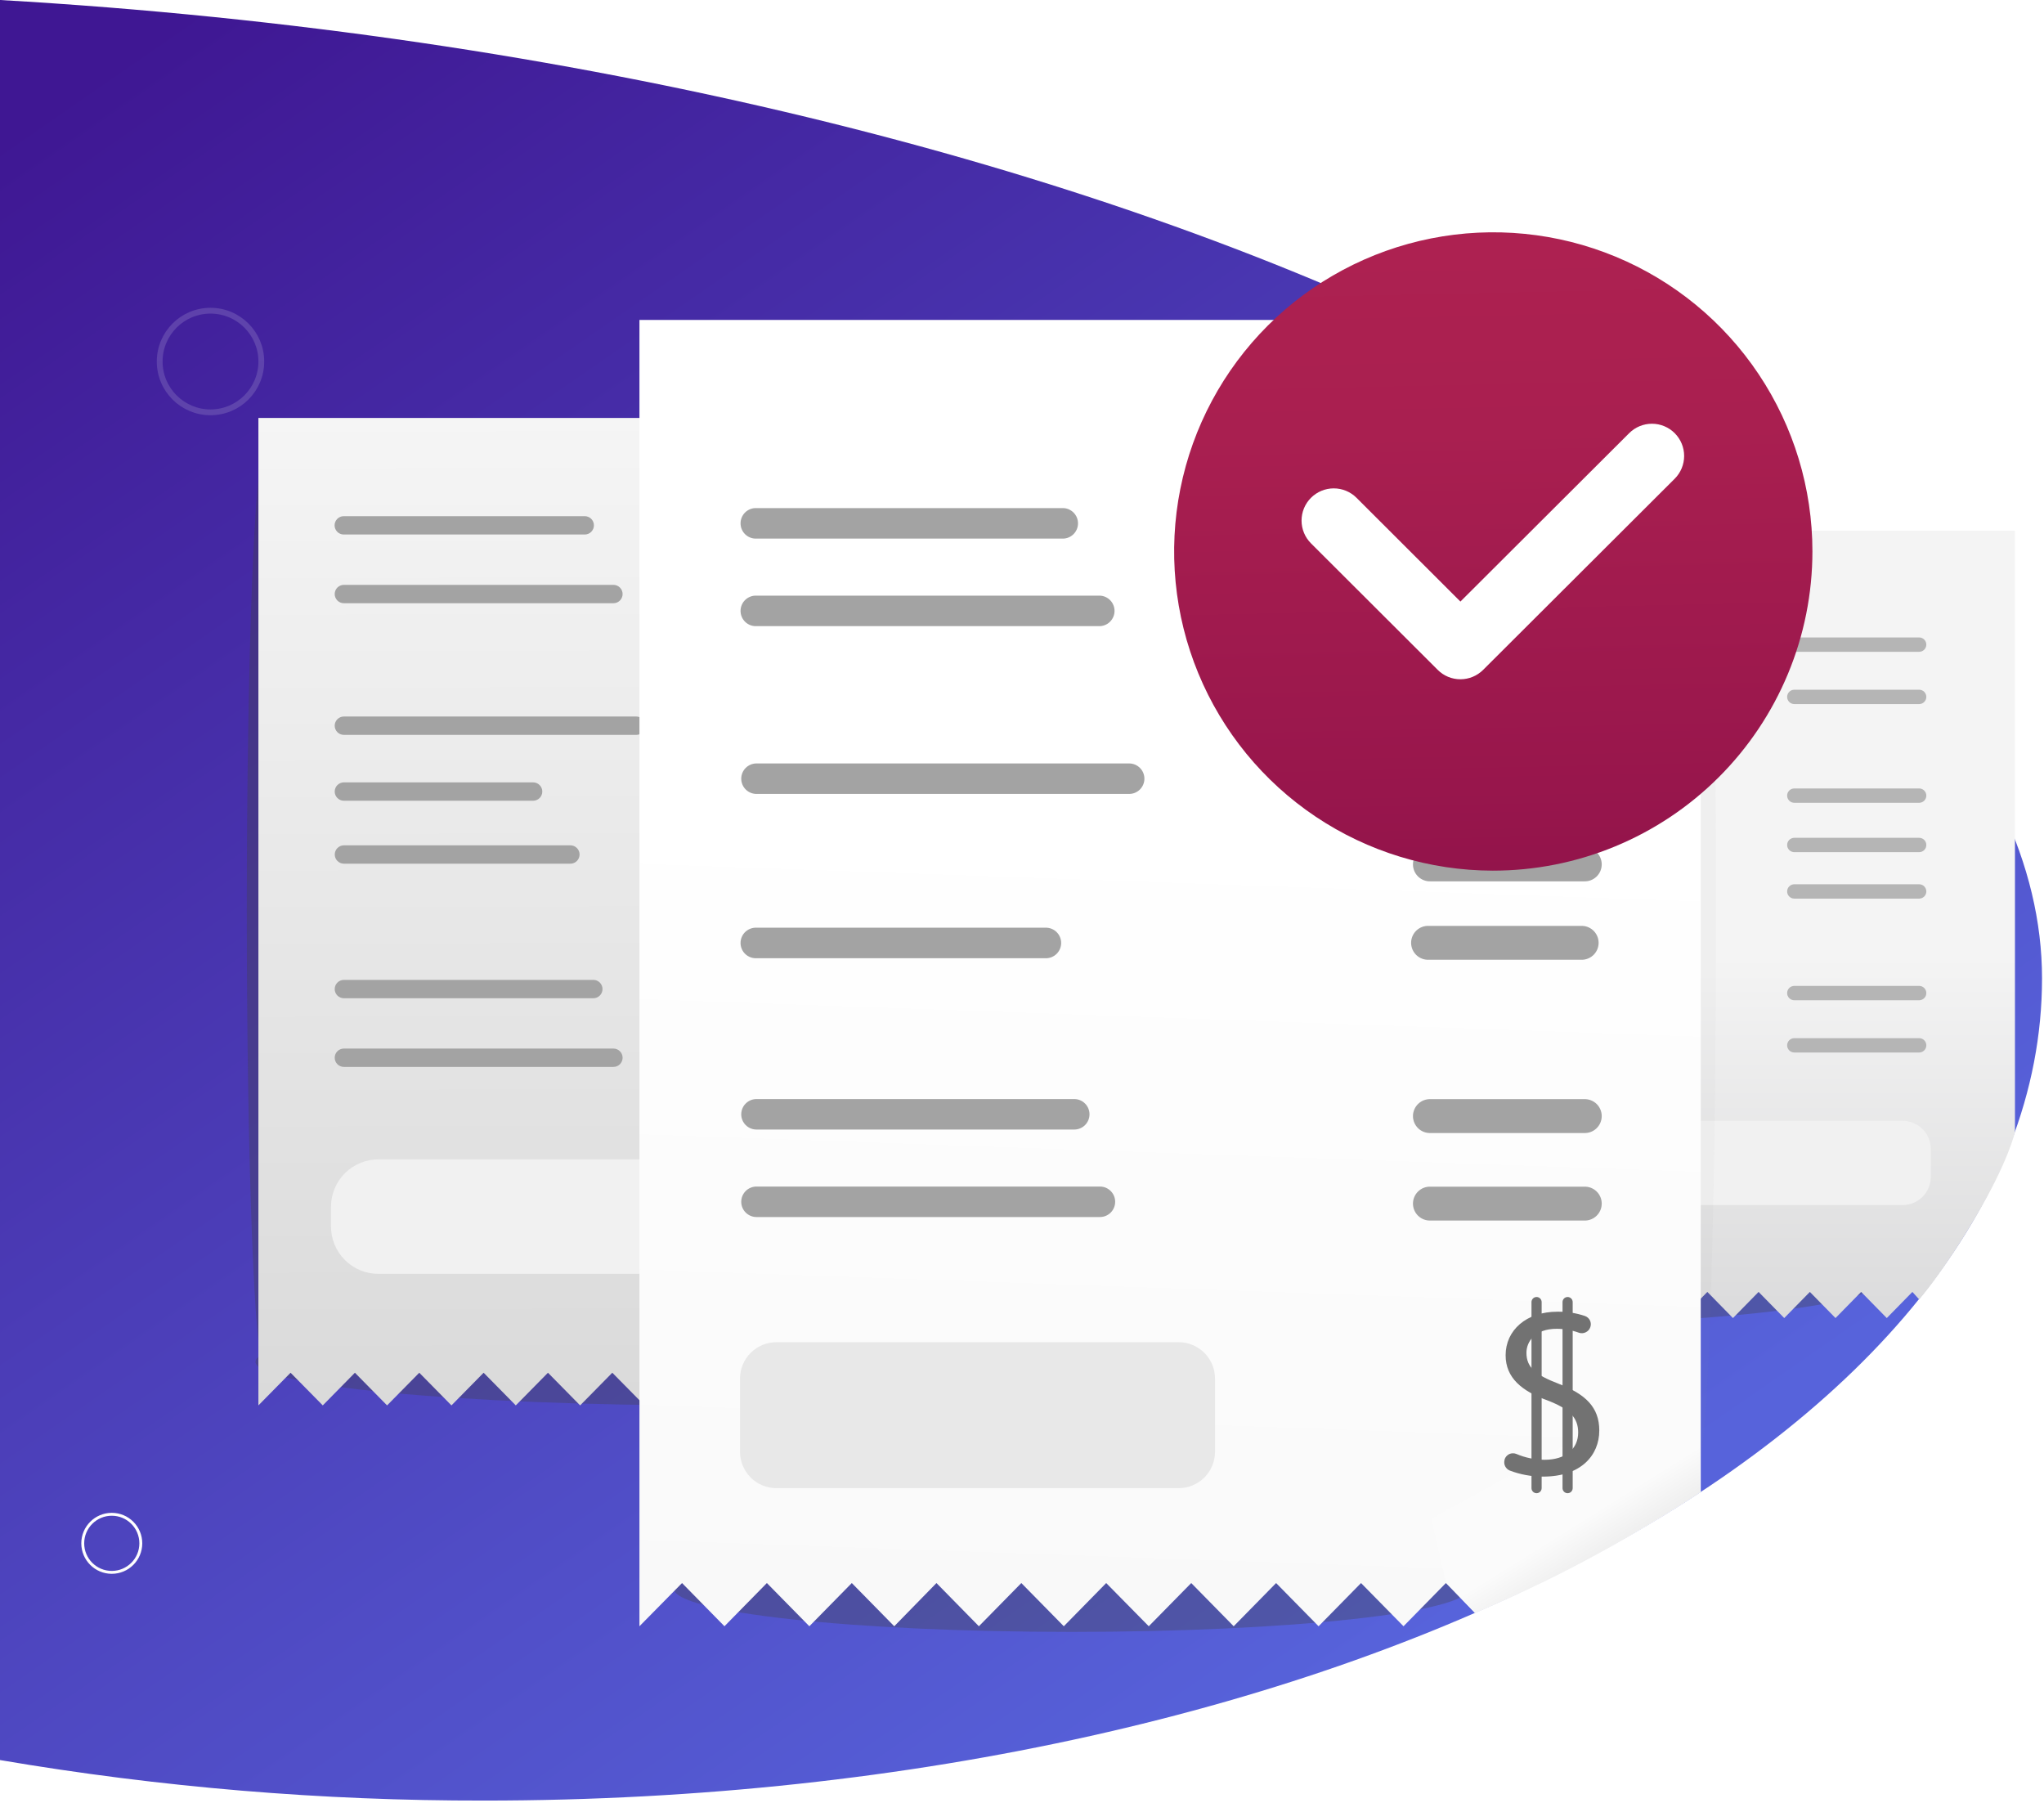 <svg width="704" height="621" viewBox="0 0 704 621" fill="none" xmlns="http://www.w3.org/2000/svg">
<path d="M166.8 620.09C463.12 620.09 703.32 493.31 703.32 336.92C703.32 180.53 398.5 23 0 0V606.14C55.103 615.52 110.905 620.187 166.8 620.09Z" fill="url(#paint0_linear)"/>
<g opacity="0.44">
<path opacity="0.44" d="M676 407C679.314 407 682 358.423 682 298.5C682 238.577 679.314 190 676 190C672.686 190 670 238.577 670 298.5C670 358.423 672.686 407 676 407Z" fill="#848484"/>
</g>
<g opacity="0.57">
<path opacity="0.57" d="M91 471C94.314 471 97 400.485 97 313.5C97 226.515 94.314 156 91 156C87.686 156 85 226.515 85 313.5C85 400.485 87.686 471 91 471Z" fill="#414141"/>
</g>
<g opacity="0.57">
<path opacity="0.57" d="M245.5 484C332.485 484 403 477.284 403 469C403 460.716 332.485 454 245.5 454C158.515 454 88 460.716 88 469C88 477.284 158.515 484 245.5 484Z" fill="#414141"/>
</g>
<g opacity="0.57">
<path opacity="0.57" d="M493 457C577.5 457 646 450.284 646 442C646 433.716 577.5 427 493 427C408.5 427 340 433.716 340 442C340 450.284 408.5 457 493 457Z" fill="#414141"/>
</g>
<g opacity="0.57">
<path opacity="0.57" d="M369 562C444.663 562 506 555.284 506 547C506 538.716 444.663 532 369 532C293.337 532 232 538.716 232 547C232 555.284 293.337 562 369 562Z" fill="#414141"/>
</g>
<g opacity="0.57">
<path opacity="0.57" d="M681 386C684.314 386 687 363.614 687 336C687 308.386 684.314 286 681 286C677.686 286 675 308.386 675 336C675 363.614 677.686 386 681 386Z" fill="#848484"/>
</g>
<path d="M89 143.93V484L100.08 472.75L111.17 484L122.24 472.75L133.32 484L144.41 472.75L155.49 484L166.57 472.75L177.65 484L188.73 472.75L199.81 484L210.89 472.75L222 484L233.08 472.75L244.13 484L255.22 472.75L266.3 484L277.38 472.75L288.47 484L299.56 472.75L310.64 484L321.72 472.75L332.81 484L343.89 472.75L355 484L366.09 472.75V143.93H89Z" fill="url(#paint1_linear)"/>
<path d="M201.4 184.08H118.4C117.562 184.08 116.758 183.747 116.166 183.154C115.573 182.562 115.24 181.758 115.24 180.92C115.24 180.082 115.573 179.278 116.166 178.686C116.758 178.093 117.562 177.76 118.4 177.76H201.4C201.815 177.76 202.226 177.842 202.609 178.001C202.993 178.159 203.341 178.392 203.634 178.686C203.928 178.979 204.161 179.327 204.319 179.711C204.478 180.094 204.56 180.505 204.56 180.92C204.56 181.335 204.478 181.746 204.319 182.129C204.161 182.513 203.928 182.861 203.634 183.154C203.341 183.448 202.993 183.681 202.609 183.839C202.226 183.998 201.815 184.08 201.4 184.08Z" fill="#A3A3A3"/>
<path d="M211.28 207.74H118.44C117.602 207.74 116.798 207.407 116.206 206.814C115.613 206.222 115.28 205.418 115.28 204.58C115.28 203.742 115.613 202.938 116.206 202.345C116.798 201.753 117.602 201.42 118.44 201.42H211.28C212.118 201.42 212.922 201.753 213.514 202.345C214.107 202.938 214.44 203.742 214.44 204.58C214.44 205.418 214.107 206.222 213.514 206.814C212.922 207.407 212.118 207.74 211.28 207.74Z" fill="#A3A3A3"/>
<path d="M219.17 253.08H118.44C117.602 253.08 116.798 252.747 116.206 252.154C115.613 251.562 115.28 250.758 115.28 249.92C115.28 249.082 115.613 248.278 116.206 247.686C116.798 247.093 117.602 246.76 118.44 246.76H219.17C220.008 246.76 220.812 247.093 221.404 247.686C221.997 248.278 222.33 249.082 222.33 249.92C222.33 250.758 221.997 251.562 221.404 252.154C220.812 252.747 220.008 253.08 219.17 253.08Z" fill="#A3A3A3"/>
<path d="M183.62 275.76H118.44C117.602 275.76 116.798 275.427 116.206 274.834C115.613 274.242 115.28 273.438 115.28 272.6C115.28 271.762 115.613 270.958 116.206 270.365C116.798 269.773 117.602 269.44 118.44 269.44H183.62C184.458 269.44 185.262 269.773 185.854 270.365C186.447 270.958 186.78 271.762 186.78 272.6C186.78 273.438 186.447 274.242 185.854 274.834C185.262 275.427 184.458 275.76 183.62 275.76Z" fill="#A3A3A3"/>
<path d="M196.46 297.44H118.46C117.622 297.44 116.818 297.107 116.226 296.515C115.633 295.922 115.3 295.118 115.3 294.28C115.3 293.442 115.633 292.638 116.226 292.046C116.818 291.453 117.622 291.12 118.46 291.12H196.46C196.875 291.12 197.286 291.202 197.669 291.361C198.053 291.519 198.401 291.752 198.695 292.046C198.988 292.339 199.221 292.687 199.38 293.071C199.538 293.454 199.62 293.865 199.62 294.28C199.62 294.695 199.538 295.106 199.38 295.489C199.221 295.873 198.988 296.221 198.695 296.515C198.401 296.808 198.053 297.041 197.669 297.2C197.286 297.358 196.875 297.44 196.46 297.44Z" fill="#A3A3A3"/>
<path d="M204.36 343.78H118.44C117.602 343.78 116.798 343.447 116.206 342.854C115.613 342.262 115.28 341.458 115.28 340.62C115.28 339.782 115.613 338.978 116.206 338.385C116.798 337.793 117.602 337.46 118.44 337.46H204.36C205.198 337.46 206.002 337.793 206.594 338.385C207.187 338.978 207.52 339.782 207.52 340.62C207.52 341.458 207.187 342.262 206.594 342.854C206.002 343.447 205.198 343.78 204.36 343.78Z" fill="#A3A3A3"/>
<path d="M211.28 367.43H118.44C117.602 367.43 116.798 367.097 116.206 366.504C115.613 365.912 115.28 365.108 115.28 364.27C115.28 363.432 115.613 362.628 116.206 362.035C116.798 361.443 117.602 361.11 118.44 361.11H211.28C212.118 361.11 212.922 361.443 213.514 362.035C214.107 362.628 214.44 363.432 214.44 364.27C214.44 365.108 214.107 365.912 213.514 366.504C212.922 367.097 212.118 367.43 211.28 367.43Z" fill="#A3A3A3"/>
<path d="M226 399.27H130.35C126.018 399.267 121.862 400.985 118.796 404.045C115.731 407.106 114.005 411.258 114 415.59V422.39C114.003 424.535 114.428 426.657 115.251 428.638C116.074 430.618 117.279 432.417 118.797 433.931C120.315 435.446 122.117 436.646 124.099 437.465C126.082 438.283 128.206 438.703 130.35 438.7H226C230.329 438.703 234.482 436.986 237.546 433.928C240.611 430.869 242.335 426.719 242.34 422.39V415.59C242.339 413.446 241.915 411.322 241.093 409.342C240.271 407.361 239.067 405.561 237.55 404.046C236.033 402.53 234.232 401.329 232.25 400.509C230.268 399.69 228.144 399.269 226 399.27Z" fill="#F1F1F1"/>
<g opacity="0.44">
<path opacity="0.44" d="M233 547C236.314 547 239 487.006 239 413C239 338.994 236.314 279 233 279C229.686 279 227 338.994 227 413C227 487.006 229.686 547 233 547Z" fill="#848484"/>
</g>
<path d="M473.32 453.89V182.8H694V389.8C694 389.8 692 399.53 680.5 419.03C669 438.53 661 447.5 661 447.5L658.67 444.92L649.85 453.92L641.02 444.92L632.19 453.92L623.36 444.92L614.53 453.92L605.7 444.92L596.87 453.92L588.05 444.92L579.22 453.92L570.4 444.92L561.57 453.92L552.75 444.92L543.92 453.92L535.09 444.92L526.27 453.92L517.44 444.92L508.62 453.92L499.79 444.92L490.97 453.92L482.14 444.92L473.32 453.89Z" fill="url(#paint2_linear)"/>
<path d="M530.15 313.51H498.37" stroke="#BFBFBF" stroke-width="7.02" stroke-miterlimit="10" stroke-linecap="round"/>
<path d="M529.77 297.27H498" stroke="#BFBFBF" stroke-width="7.02" stroke-miterlimit="10" stroke-linecap="round"/>
<path d="M529.77 259.3H498" stroke="#BFBFBF" stroke-width="7.02" stroke-miterlimit="10" stroke-linecap="round"/>
<path d="M529.77 242.31H498" stroke="#BFBFBF" stroke-width="7.02" stroke-miterlimit="10" stroke-linecap="round"/>
<path d="M529.77 349.4H498" stroke="#BFBFBF" stroke-width="7.02" stroke-miterlimit="10" stroke-linecap="round"/>
<path d="M529.77 367.53H498" stroke="#BFBFBF" stroke-width="7.02" stroke-miterlimit="10" stroke-linecap="round"/>
<path d="M516.6 422C516.523 421.738 516.39 421.496 516.21 421.29C516.033 421.08 515.811 420.912 515.56 420.8C515.314 420.679 515.044 420.618 514.77 420.62C514.499 420.609 514.229 420.661 513.98 420.77C512.021 421.601 509.918 422.039 507.79 422.06C503.14 422.06 500.44 419.61 500.44 416.06C500.44 412.83 502.31 410.9 507.06 409.06C512.8 407.06 516.35 404.06 516.35 399.12C516.35 393.65 511.81 389.59 504.98 389.59C502.942 389.561 500.914 389.875 498.98 390.52C498.509 390.704 498.124 391.061 497.905 391.518C497.686 391.974 497.649 392.497 497.8 392.98C497.89 393.224 498.022 393.451 498.19 393.65C498.362 393.844 498.571 394.001 498.804 394.112C499.038 394.224 499.291 394.288 499.55 394.3C499.812 394.311 500.074 394.27 500.32 394.18C501.875 393.618 503.516 393.33 505.17 393.33C509.96 393.33 511.8 396.21 511.8 398.59C511.8 401.88 509.64 403.49 504.8 405.36C498.86 407.65 495.8 410.52 495.8 415.67C495.8 421.05 499.8 425.78 508.11 425.78C510.636 425.77 513.138 425.291 515.49 424.37C515.934 424.17 516.29 423.814 516.49 423.37C516.691 422.933 516.719 422.437 516.57 421.98L516.6 422Z" fill="#969696"/>
<path d="M509.58 387.42V428.22" stroke="#969696" stroke-width="2.23" stroke-miterlimit="10" stroke-linecap="round"/>
<path d="M502.77 387.42V428.22" stroke="#969696" stroke-width="2.23" stroke-miterlimit="10" stroke-linecap="round"/>
<path d="M661 224.47H618C617.345 224.47 616.717 224.21 616.253 223.747C615.79 223.283 615.53 222.655 615.53 222C615.53 221.345 615.79 220.717 616.253 220.253C616.717 219.79 617.345 219.53 618 219.53H661C661.324 219.53 661.646 219.594 661.945 219.718C662.245 219.842 662.517 220.024 662.747 220.253C662.976 220.483 663.158 220.755 663.282 221.055C663.406 221.354 663.47 221.676 663.47 222C663.47 222.324 663.406 222.646 663.282 222.945C663.158 223.245 662.976 223.517 662.747 223.747C662.517 223.976 662.245 224.158 661.945 224.282C661.646 224.406 661.324 224.47 661 224.47Z" fill="#B5B5B5"/>
<path d="M661 242.47H618C617.345 242.47 616.717 242.21 616.253 241.747C615.79 241.283 615.53 240.655 615.53 240C615.53 239.345 615.79 238.717 616.253 238.253C616.717 237.79 617.345 237.53 618 237.53H661C661.655 237.53 662.283 237.79 662.747 238.253C663.21 238.717 663.47 239.345 663.47 240C663.47 240.655 663.21 241.283 662.747 241.747C662.283 242.21 661.655 242.47 661 242.47Z" fill="#B5B5B5"/>
<path d="M661 276.47H618C617.345 276.47 616.717 276.21 616.253 275.747C615.79 275.283 615.53 274.655 615.53 274C615.53 273.345 615.79 272.717 616.253 272.253C616.717 271.79 617.345 271.53 618 271.53H661C661.655 271.53 662.283 271.79 662.747 272.253C663.21 272.717 663.47 273.345 663.47 274C663.47 274.655 663.21 275.283 662.747 275.747C662.283 276.21 661.655 276.47 661 276.47Z" fill="#B5B5B5"/>
<path d="M661 293.47H618C617.345 293.47 616.717 293.21 616.253 292.747C615.79 292.283 615.53 291.655 615.53 291C615.53 290.345 615.79 289.717 616.253 289.253C616.717 288.79 617.345 288.53 618 288.53H661C661.655 288.53 662.283 288.79 662.747 289.253C663.21 289.717 663.47 290.345 663.47 291C663.47 291.655 663.21 292.283 662.747 292.747C662.283 293.21 661.655 293.47 661 293.47Z" fill="#B5B5B5"/>
<path d="M661 309.47H618C617.345 309.47 616.717 309.21 616.253 308.747C615.79 308.283 615.53 307.655 615.53 307C615.53 306.345 615.79 305.717 616.253 305.253C616.717 304.79 617.345 304.53 618 304.53H661C661.655 304.53 662.283 304.79 662.747 305.253C663.21 305.717 663.47 306.345 663.47 307C663.47 307.655 663.21 308.283 662.747 308.747C662.283 309.21 661.655 309.47 661 309.47Z" fill="#B5B5B5"/>
<path d="M661 344.47H618C617.345 344.47 616.717 344.21 616.253 343.747C615.79 343.283 615.53 342.655 615.53 342C615.53 341.345 615.79 340.717 616.253 340.253C616.717 339.79 617.345 339.53 618 339.53H661C661.655 339.53 662.283 339.79 662.747 340.253C663.21 340.717 663.47 341.345 663.47 342C663.47 342.655 663.21 343.283 662.747 343.747C662.283 344.21 661.655 344.47 661 344.47Z" fill="#B5B5B5"/>
<path d="M661 362.47H618C617.345 362.47 616.717 362.21 616.253 361.747C615.79 361.283 615.53 360.655 615.53 360C615.53 359.345 615.79 358.717 616.253 358.253C616.717 357.79 617.345 357.53 618 357.53H661C661.655 357.53 662.283 357.79 662.747 358.253C663.21 358.717 663.47 359.345 663.47 360C663.47 360.655 663.21 361.283 662.747 361.747C662.283 362.21 661.655 362.47 661 362.47Z" fill="#B5B5B5"/>
<path d="M525 307H494" stroke="#BFBFBF" stroke-width="8.825" stroke-miterlimit="10" stroke-linecap="round"/>
<path d="M524 291H493" stroke="#BFBFBF" stroke-width="8.825" stroke-miterlimit="10" stroke-linecap="round"/>
<path d="M524 254H493" stroke="#BFBFBF" stroke-width="8.825" stroke-miterlimit="10" stroke-linecap="round"/>
<path d="M524 237H493" stroke="#BFBFBF" stroke-width="8.825" stroke-miterlimit="10" stroke-linecap="round"/>
<path d="M524 342H493" stroke="#BFBFBF" stroke-width="8.825" stroke-miterlimit="10" stroke-linecap="round"/>
<path d="M524 360H493" stroke="#BFBFBF" stroke-width="8.825" stroke-miterlimit="10" stroke-linecap="round"/>
<path d="M577.82 386H655.18C657.748 385.965 660.225 386.952 662.067 388.742C663.908 390.533 664.963 392.982 665 395.55V405.45C664.963 408.018 663.908 410.467 662.067 412.258C660.225 414.048 657.748 415.035 655.18 415H577.82C575.252 415.035 572.775 414.048 570.933 412.258C569.092 410.467 568.037 408.018 568 405.45V395.55C568.037 392.982 569.092 390.533 570.933 388.742C572.775 386.952 575.252 385.965 577.82 386Z" fill="#F1F1F1"/>
<path d="M511.88 413.22C511.8 412.959 511.667 412.718 511.49 412.51C511.309 412.304 511.088 412.137 510.84 412.02C510.594 411.901 510.324 411.84 510.05 411.84C509.776 411.835 509.504 411.886 509.25 411.99C507.285 412.825 505.175 413.263 503.04 413.28C498.37 413.28 495.64 410.84 495.64 407.28C495.64 404.01 497.53 402.17 502.29 400.34C508.07 398.34 511.62 395.34 511.62 390.44C511.62 385 507.07 380.96 500.2 380.96C498.162 380.936 496.135 381.25 494.2 381.89C493.96 381.976 493.739 382.108 493.55 382.28C493.361 382.452 493.208 382.659 493.1 382.89C492.991 383.116 492.928 383.361 492.914 383.612C492.9 383.863 492.936 384.113 493.02 384.35C493.098 384.6 493.231 384.829 493.41 385.02C493.583 385.214 493.794 385.371 494.03 385.48C494.265 385.593 494.52 385.658 494.78 385.67C495.038 385.679 495.295 385.642 495.54 385.56C497.101 384.991 498.749 384.7 500.41 384.7C505.24 384.7 507.07 387.55 507.07 389.93C507.07 393.2 504.92 394.8 500.07 396.67C494.07 398.95 491.07 401.78 491.07 406.93C491.07 412.32 495.07 416.98 503.44 416.98C505.975 416.968 508.486 416.494 510.85 415.58C511.294 415.38 511.65 415.024 511.85 414.58C512.06 414.144 512.1 413.644 511.96 413.18L511.88 413.22Z" fill="#969696"/>
<path d="M504 380V419" stroke="#969696" stroke-width="2.804" stroke-miterlimit="10" stroke-linecap="round"/>
<path d="M498 380V419" stroke="#969696" stroke-width="2.804" stroke-miterlimit="10" stroke-linecap="round"/>
<g opacity="0.21">
<path opacity="0.21" d="M585 503C588.314 503 591 417.263 591 311.5C591 205.737 588.314 120 585 120C581.686 120 579 205.737 579 311.5C579 417.263 581.686 503 585 503Z" fill="#848484"/>
</g>
<g opacity="0.07">
<path opacity="0.07" d="M424.5 127C514.246 127 587 124.314 587 121C587 117.686 514.246 115 424.5 115C334.754 115 262 117.686 262 121C262 124.314 334.754 127 424.5 127Z" fill="#848484"/>
</g>
<path d="M220.24 560.06V110.18H585.78V513.81C585.78 513.81 576 520.5 559.5 530C543 539.5 529 546 529 546C529 546 523 548.56 519 550.5C515 552.44 508.09 555.5 508.09 555.5L498 545.18L483.4 560.06L468.77 545.18L454.15 560.06L439.52 545.18L424.91 560.06L410.29 545.18L395.66 560.06L381 545.18L366.4 560.06L351.77 545.18L337.15 560.06L322.54 545.18L308 560.06L293.38 545.18L278.76 560.06L264.13 545.18L249.52 560.06L234.91 545.18L220.24 560.06Z" fill="url(#paint3_linear)"/>
<path d="M555 532.5C572.5 522.5 585.5 514 585.5 514V480.5L549.5 492L493 523L498 545L508 555.5C524.085 548.718 539.776 541.04 555 532.5Z" fill="url(#paint4_linear)"/>
<path d="M366.26 185.49H260.55C259.841 185.521 259.132 185.408 258.468 185.158C257.803 184.908 257.196 184.526 256.683 184.035C256.17 183.544 255.762 182.954 255.483 182.301C255.205 181.648 255.061 180.945 255.061 180.235C255.061 179.525 255.205 178.822 255.483 178.169C255.762 177.516 256.17 176.927 256.683 176.436C257.196 175.944 257.803 175.562 258.468 175.312C259.132 175.062 259.841 174.949 260.55 174.98H366.26C367.614 175.039 368.893 175.619 369.83 176.598C370.768 177.577 371.291 178.88 371.291 180.235C371.291 181.59 370.768 182.893 369.83 183.873C368.893 184.852 367.614 185.431 366.26 185.49Z" fill="#A3A3A3"/>
<path d="M378.84 215.64H260.55C259.841 215.671 259.132 215.558 258.468 215.308C257.803 215.058 257.196 214.676 256.683 214.185C256.17 213.694 255.762 213.104 255.483 212.451C255.205 211.798 255.061 211.095 255.061 210.385C255.061 209.675 255.205 208.972 255.483 208.319C255.762 207.666 256.17 207.076 256.683 206.585C257.196 206.094 257.803 205.712 258.468 205.462C259.132 205.212 259.841 205.099 260.55 205.13H378.84C380.194 205.189 381.473 205.769 382.41 206.748C383.348 207.727 383.871 209.03 383.871 210.385C383.871 211.74 383.348 213.043 382.41 214.022C381.473 215.001 380.194 215.581 378.84 215.64Z" fill="#A3A3A3"/>
<path d="M388.91 273.42H260.55C259.158 273.42 257.822 272.867 256.838 271.882C255.853 270.898 255.3 269.562 255.3 268.17C255.3 266.778 255.853 265.442 256.838 264.458C257.822 263.473 259.158 262.92 260.55 262.92H388.91C390.302 262.92 391.638 263.473 392.622 264.458C393.607 265.442 394.16 266.778 394.16 268.17C394.16 269.562 393.607 270.898 392.622 271.882C391.638 272.867 390.302 273.42 388.91 273.42Z" fill="#A3A3A3"/>
<path d="M360 330H260.55C259.841 330.031 259.132 329.918 258.468 329.668C257.803 329.418 257.196 329.035 256.683 328.544C256.17 328.053 255.762 327.464 255.483 326.811C255.205 326.158 255.061 325.455 255.061 324.745C255.061 324.035 255.205 323.332 255.483 322.679C255.762 322.026 256.17 321.436 256.683 320.945C257.196 320.454 257.803 320.072 258.468 319.822C259.132 319.572 259.841 319.459 260.55 319.49H360C360.709 319.459 361.418 319.572 362.082 319.822C362.747 320.072 363.354 320.454 363.867 320.945C364.38 321.436 364.788 322.026 365.067 322.679C365.346 323.332 365.489 324.035 365.489 324.745C365.489 325.455 365.346 326.158 365.067 326.811C364.788 327.464 364.38 328.053 363.867 328.544C363.354 329.035 362.747 329.418 362.082 329.668C361.418 329.918 360.709 330.031 360 330Z" fill="#A3A3A3"/>
<path d="M370 389H260.55C259.158 389 257.822 388.447 256.838 387.462C255.853 386.478 255.3 385.142 255.3 383.75C255.3 382.358 255.853 381.022 256.838 380.038C257.822 379.053 259.158 378.5 260.55 378.5H370C371.392 378.5 372.728 379.053 373.712 380.038C374.697 381.022 375.25 382.358 375.25 383.75C375.25 385.142 374.697 386.478 373.712 387.462C372.728 388.447 371.392 389 370 389Z" fill="#A3A3A3"/>
<path d="M378.84 419.13H260.55C259.158 419.13 257.822 418.577 256.838 417.592C255.853 416.608 255.3 415.272 255.3 413.88C255.3 412.487 255.853 411.152 256.838 410.168C257.822 409.183 259.158 408.63 260.55 408.63H378.84C380.232 408.63 381.568 409.183 382.552 410.168C383.537 411.152 384.09 412.487 384.09 413.88C384.09 415.272 383.537 416.608 382.552 417.592C381.568 418.577 380.232 419.13 378.84 419.13Z" fill="#A3A3A3"/>
<path d="M545 330.53H492.1C491.313 330.563 490.528 330.436 489.792 330.157C489.056 329.879 488.383 329.454 487.815 328.909C487.247 328.364 486.795 327.71 486.486 326.986C486.177 326.261 486.018 325.482 486.018 324.695C486.018 323.908 486.177 323.129 486.486 322.404C486.795 321.68 487.247 321.026 487.815 320.481C488.383 319.936 489.056 319.511 489.792 319.233C490.528 318.954 491.313 318.827 492.1 318.86H545C546.506 318.922 547.929 319.564 548.972 320.652C550.016 321.739 550.598 323.188 550.598 324.695C550.598 326.202 550.016 327.651 548.972 328.738C547.929 329.826 546.506 330.468 545 330.53Z" fill="#A3A3A3"/>
<path d="M545.59 303.52H492.74C491.953 303.553 491.168 303.426 490.432 303.147C489.696 302.869 489.023 302.444 488.455 301.899C487.887 301.354 487.435 300.7 487.126 299.976C486.818 299.251 486.658 298.472 486.658 297.685C486.658 296.898 486.818 296.119 487.126 295.394C487.435 294.67 487.887 294.016 488.455 293.471C489.023 292.926 489.696 292.501 490.432 292.223C491.168 291.944 491.953 291.817 492.74 291.85H545.59C546.377 291.817 547.162 291.944 547.898 292.223C548.634 292.501 549.307 292.926 549.875 293.471C550.443 294.016 550.895 294.67 551.204 295.394C551.513 296.119 551.672 296.898 551.672 297.685C551.672 298.472 551.513 299.251 551.204 299.976C550.895 300.7 550.443 301.354 549.875 301.899C549.307 302.444 548.634 302.869 547.898 303.147C547.162 303.426 546.377 303.553 545.59 303.52Z" fill="#A3A3A3"/>
<path d="M545.59 390.2H492.74C491.953 390.232 491.168 390.106 490.432 389.827C489.696 389.549 489.023 389.124 488.455 388.579C487.887 388.034 487.435 387.38 487.126 386.655C486.818 385.931 486.658 385.152 486.658 384.365C486.658 383.578 486.818 382.799 487.126 382.074C487.435 381.35 487.887 380.696 488.455 380.151C489.023 379.606 489.696 379.181 490.432 378.903C491.168 378.624 491.953 378.497 492.74 378.53H545.59C546.377 378.497 547.162 378.624 547.898 378.903C548.634 379.181 549.307 379.606 549.875 380.151C550.443 380.696 550.895 381.35 551.204 382.074C551.513 382.799 551.672 383.578 551.672 384.365C551.672 385.152 551.513 385.931 551.204 386.655C550.895 387.38 550.443 388.034 549.875 388.579C549.307 389.124 548.634 389.549 547.898 389.827C547.162 390.106 546.377 390.232 545.59 390.2Z" fill="#A3A3A3"/>
<path d="M545.59 420.34H492.74C491.953 420.373 491.168 420.246 490.432 419.967C489.696 419.689 489.023 419.264 488.455 418.719C487.887 418.174 487.435 417.52 487.126 416.796C486.818 416.071 486.658 415.292 486.658 414.505C486.658 413.718 486.818 412.939 487.126 412.214C487.435 411.49 487.887 410.836 488.455 410.291C489.023 409.746 489.696 409.321 490.432 409.043C491.168 408.764 491.953 408.637 492.74 408.67H545.59C546.377 408.637 547.162 408.764 547.898 409.043C548.634 409.321 549.307 409.746 549.875 410.291C550.443 410.836 550.895 411.49 551.204 412.214C551.513 412.939 551.672 413.718 551.672 414.505C551.672 415.292 551.513 416.071 551.204 416.796C550.895 417.52 550.443 418.174 549.875 418.719C549.307 419.264 548.634 419.689 547.898 419.967C547.162 420.246 546.377 420.373 545.59 420.34Z" fill="#A3A3A3"/>
<path d="M406 462.24H267.4C264.083 462.24 260.901 463.556 258.554 465.9C256.207 468.244 254.885 471.423 254.88 474.74V500C254.885 503.317 256.207 506.496 258.554 508.84C260.901 511.184 264.083 512.5 267.4 512.5H406C409.31 512.489 412.481 511.168 414.82 508.826C417.159 506.483 418.475 503.31 418.48 500V474.74C418.475 471.43 417.159 468.257 414.82 465.914C412.481 463.572 409.31 462.251 406 462.24Z" fill="#E8E8E8"/>
<path d="M518.2 502.66C518.323 502.248 518.531 501.866 518.81 501.54C519.09 501.22 519.429 500.958 519.81 500.77C520.199 500.589 520.622 500.494 521.05 500.49C521.479 500.48 521.905 500.561 522.3 500.73C525.368 502.035 528.666 502.715 532 502.73C539.3 502.73 543.56 498.89 543.56 493.34C543.56 488.18 540.56 485.24 533.15 482.34C524.15 479.12 518.57 474.5 518.57 466.73C518.57 458.12 525.69 451.73 536.43 451.73C539.648 451.684 542.85 452.185 545.9 453.21C546.275 453.34 546.621 453.543 546.916 453.808C547.212 454.072 547.453 454.393 547.624 454.751C547.795 455.109 547.894 455.497 547.913 455.894C547.933 456.29 547.874 456.686 547.74 457.06C547.608 457.447 547.401 457.804 547.13 458.11C546.849 458.417 546.509 458.665 546.13 458.84C545.761 459.019 545.36 459.122 544.95 459.14C544.541 459.157 544.134 459.092 543.75 458.95C541.31 458.069 538.735 457.619 536.14 457.62C528.6 457.62 525.74 462.12 525.74 465.88C525.74 471.04 529.09 473.57 536.74 476.51C546.08 480.11 550.83 484.61 550.83 492.65C550.83 501.17 544.53 508.52 531.5 508.52C527.572 508.537 523.674 507.832 520 506.44C519.295 506.151 518.722 505.611 518.393 504.923C518.064 504.236 518.002 503.45 518.22 502.72L518.2 502.66Z" fill="#727272"/>
<path d="M529.23 514.24C528.766 514.24 528.321 514.056 527.993 513.727C527.664 513.399 527.48 512.954 527.48 512.49V448.42C527.48 447.956 527.664 447.511 527.993 447.182C528.321 446.854 528.766 446.67 529.23 446.67C529.694 446.67 530.139 446.854 530.467 447.182C530.796 447.511 530.98 447.956 530.98 448.42V512.49C530.98 512.954 530.796 513.399 530.467 513.727C530.139 514.056 529.694 514.24 529.23 514.24Z" fill="#727272"/>
<path d="M539.92 514.24C539.456 514.24 539.011 514.056 538.682 513.727C538.354 513.399 538.17 512.954 538.17 512.49V448.42C538.17 447.956 538.354 447.511 538.682 447.182C539.011 446.854 539.456 446.67 539.92 446.67C540.384 446.67 540.829 446.854 541.157 447.182C541.486 447.511 541.67 447.956 541.67 448.42V512.49C541.67 512.954 541.486 513.399 541.157 513.727C540.829 514.056 540.384 514.24 539.92 514.24Z" fill="#727272"/>
<path d="M514.12 299.84C492.388 299.801 471.156 293.32 453.106 281.218C435.056 269.116 420.999 251.935 412.71 231.846C404.421 211.758 402.273 189.663 406.536 168.353C410.8 147.044 421.285 127.477 436.665 112.125C452.046 96.772 471.632 86.323 492.949 82.098C514.266 77.873 536.357 80.061 556.431 88.386C576.504 96.712 593.66 110.801 605.729 128.873C617.798 146.945 624.24 168.189 624.24 189.92C624.229 204.369 621.373 218.674 615.832 232.018C610.292 245.363 602.177 257.485 591.951 267.693C581.725 277.9 569.588 285.993 556.234 291.509C542.879 297.025 528.569 299.856 514.12 299.84Z" fill="url(#paint5_linear)"/>
<path d="M503 233.93C501.545 233.933 500.103 233.647 498.759 233.09C497.415 232.532 496.195 231.713 495.17 230.68L451.54 187.13C449.458 185.052 448.287 182.232 448.284 179.291C448.281 176.349 449.447 173.527 451.525 171.445C453.603 169.363 456.423 168.192 459.364 168.189C462.306 168.186 465.128 169.352 467.21 171.43L503 207.17L561.13 149.17C562.161 148.141 563.384 147.325 564.73 146.769C566.077 146.213 567.519 145.928 568.976 145.929C570.432 145.93 571.874 146.219 573.219 146.777C574.564 147.336 575.786 148.154 576.815 149.185C577.844 150.216 578.66 151.439 579.216 152.785C579.772 154.132 580.057 155.574 580.056 157.031C580.054 158.487 579.766 159.929 579.208 161.274C578.649 162.619 577.831 163.841 576.8 164.87L510.8 230.72C508.725 232.777 505.922 233.931 503 233.93Z" fill="white"/>
<path d="M38.5 541.5C44.023 541.5 48.5 537.023 48.5 531.5C48.5 525.977 44.023 521.5 38.5 521.5C32.977 521.5 28.5 525.977 28.5 531.5C28.5 537.023 32.977 541.5 38.5 541.5Z" stroke="url(#paint6_linear)"/>
<g opacity="0.15" filter="url(#filter0_d)">
<circle cx="72.5" cy="124.5" r="17.5" stroke="url(#paint7_linear)" stroke-width="2"/>
</g>
<defs>
<filter id="filter0_d" x="50" y="102" width="45" height="45" filterUnits="userSpaceOnUse" color-interpolation-filters="sRGB">
<feFlood flood-opacity="0" result="BackgroundImageFix"/>
<feColorMatrix in="SourceAlpha" type="matrix" values="0 0 0 0 0 0 0 0 0 0 0 0 0 0 0 0 0 0 127 0"/>
<feOffset/>
<feGaussianBlur stdDeviation="2"/>
<feColorMatrix type="matrix" values="0 0 0 0 1 0 0 0 0 1 0 0 0 0 1 0 0 0 0.92 0"/>
<feBlend mode="normal" in2="BackgroundImageFix" result="effect1_dropShadow"/>
<feBlend mode="normal" in="SourceGraphic" in2="effect1_dropShadow" result="shape"/>
</filter>
<linearGradient id="paint0_linear" x1="49.58" y1="13.79" x2="450.08" y2="592.29" gradientUnits="userSpaceOnUse">
<stop stop-color="#3F1793"/>
<stop offset="1" stop-color="#5763DB"/>
</linearGradient>
<linearGradient id="paint1_linear" x1="227.06" y1="116.92" x2="228" y2="507.25" gradientUnits="userSpaceOnUse">
<stop stop-color="#F7F7F7"/>
<stop offset="1" stop-color="#D8D8D8"/>
</linearGradient>
<linearGradient id="paint2_linear" x1="583.66" y1="182.8" x2="583.66" y2="453.89" gradientUnits="userSpaceOnUse">
<stop offset="0.54" stop-color="#F4F4F4"/>
<stop offset="1" stop-color="#DBDBDC"/>
</linearGradient>
<linearGradient id="paint3_linear" x1="410.2" y1="109.69" x2="394.21" y2="559.75" gradientUnits="userSpaceOnUse">
<stop offset="0.38" stop-color="white"/>
<stop offset="1" stop-color="#F9F9F9"/>
</linearGradient>
<linearGradient id="paint4_linear" x1="534.63" y1="501.36" x2="554.63" y2="533.36" gradientUnits="userSpaceOnUse">
<stop offset="0.64" stop-color="#FBFBFB"/>
<stop offset="1" stop-color="#EFEFEF"/>
</linearGradient>
<linearGradient id="paint5_linear" x1="511.25" y1="53.68" x2="517.28" y2="339.8" gradientUnits="userSpaceOnUse">
<stop stop-color="#AF2251"/>
<stop offset="0.33" stop-color="#A91F50"/>
<stop offset="0.76" stop-color="#98164C"/>
<stop offset="1" stop-color="#8C1049"/>
</linearGradient>
<linearGradient id="paint6_linear" x1="38.5" y1="531.5" x2="38.5" y2="552.5" gradientUnits="userSpaceOnUse">
<stop stop-color="white"/>
<stop offset="1" stop-color="#F8F8F8"/>
</linearGradient>
<linearGradient id="paint7_linear" x1="72.5" y1="106" x2="72.5" y2="143" gradientUnits="userSpaceOnUse">
<stop stop-color="white"/>
<stop offset="1" stop-color="#F8F8F8"/>
</linearGradient>
</defs>
</svg>
